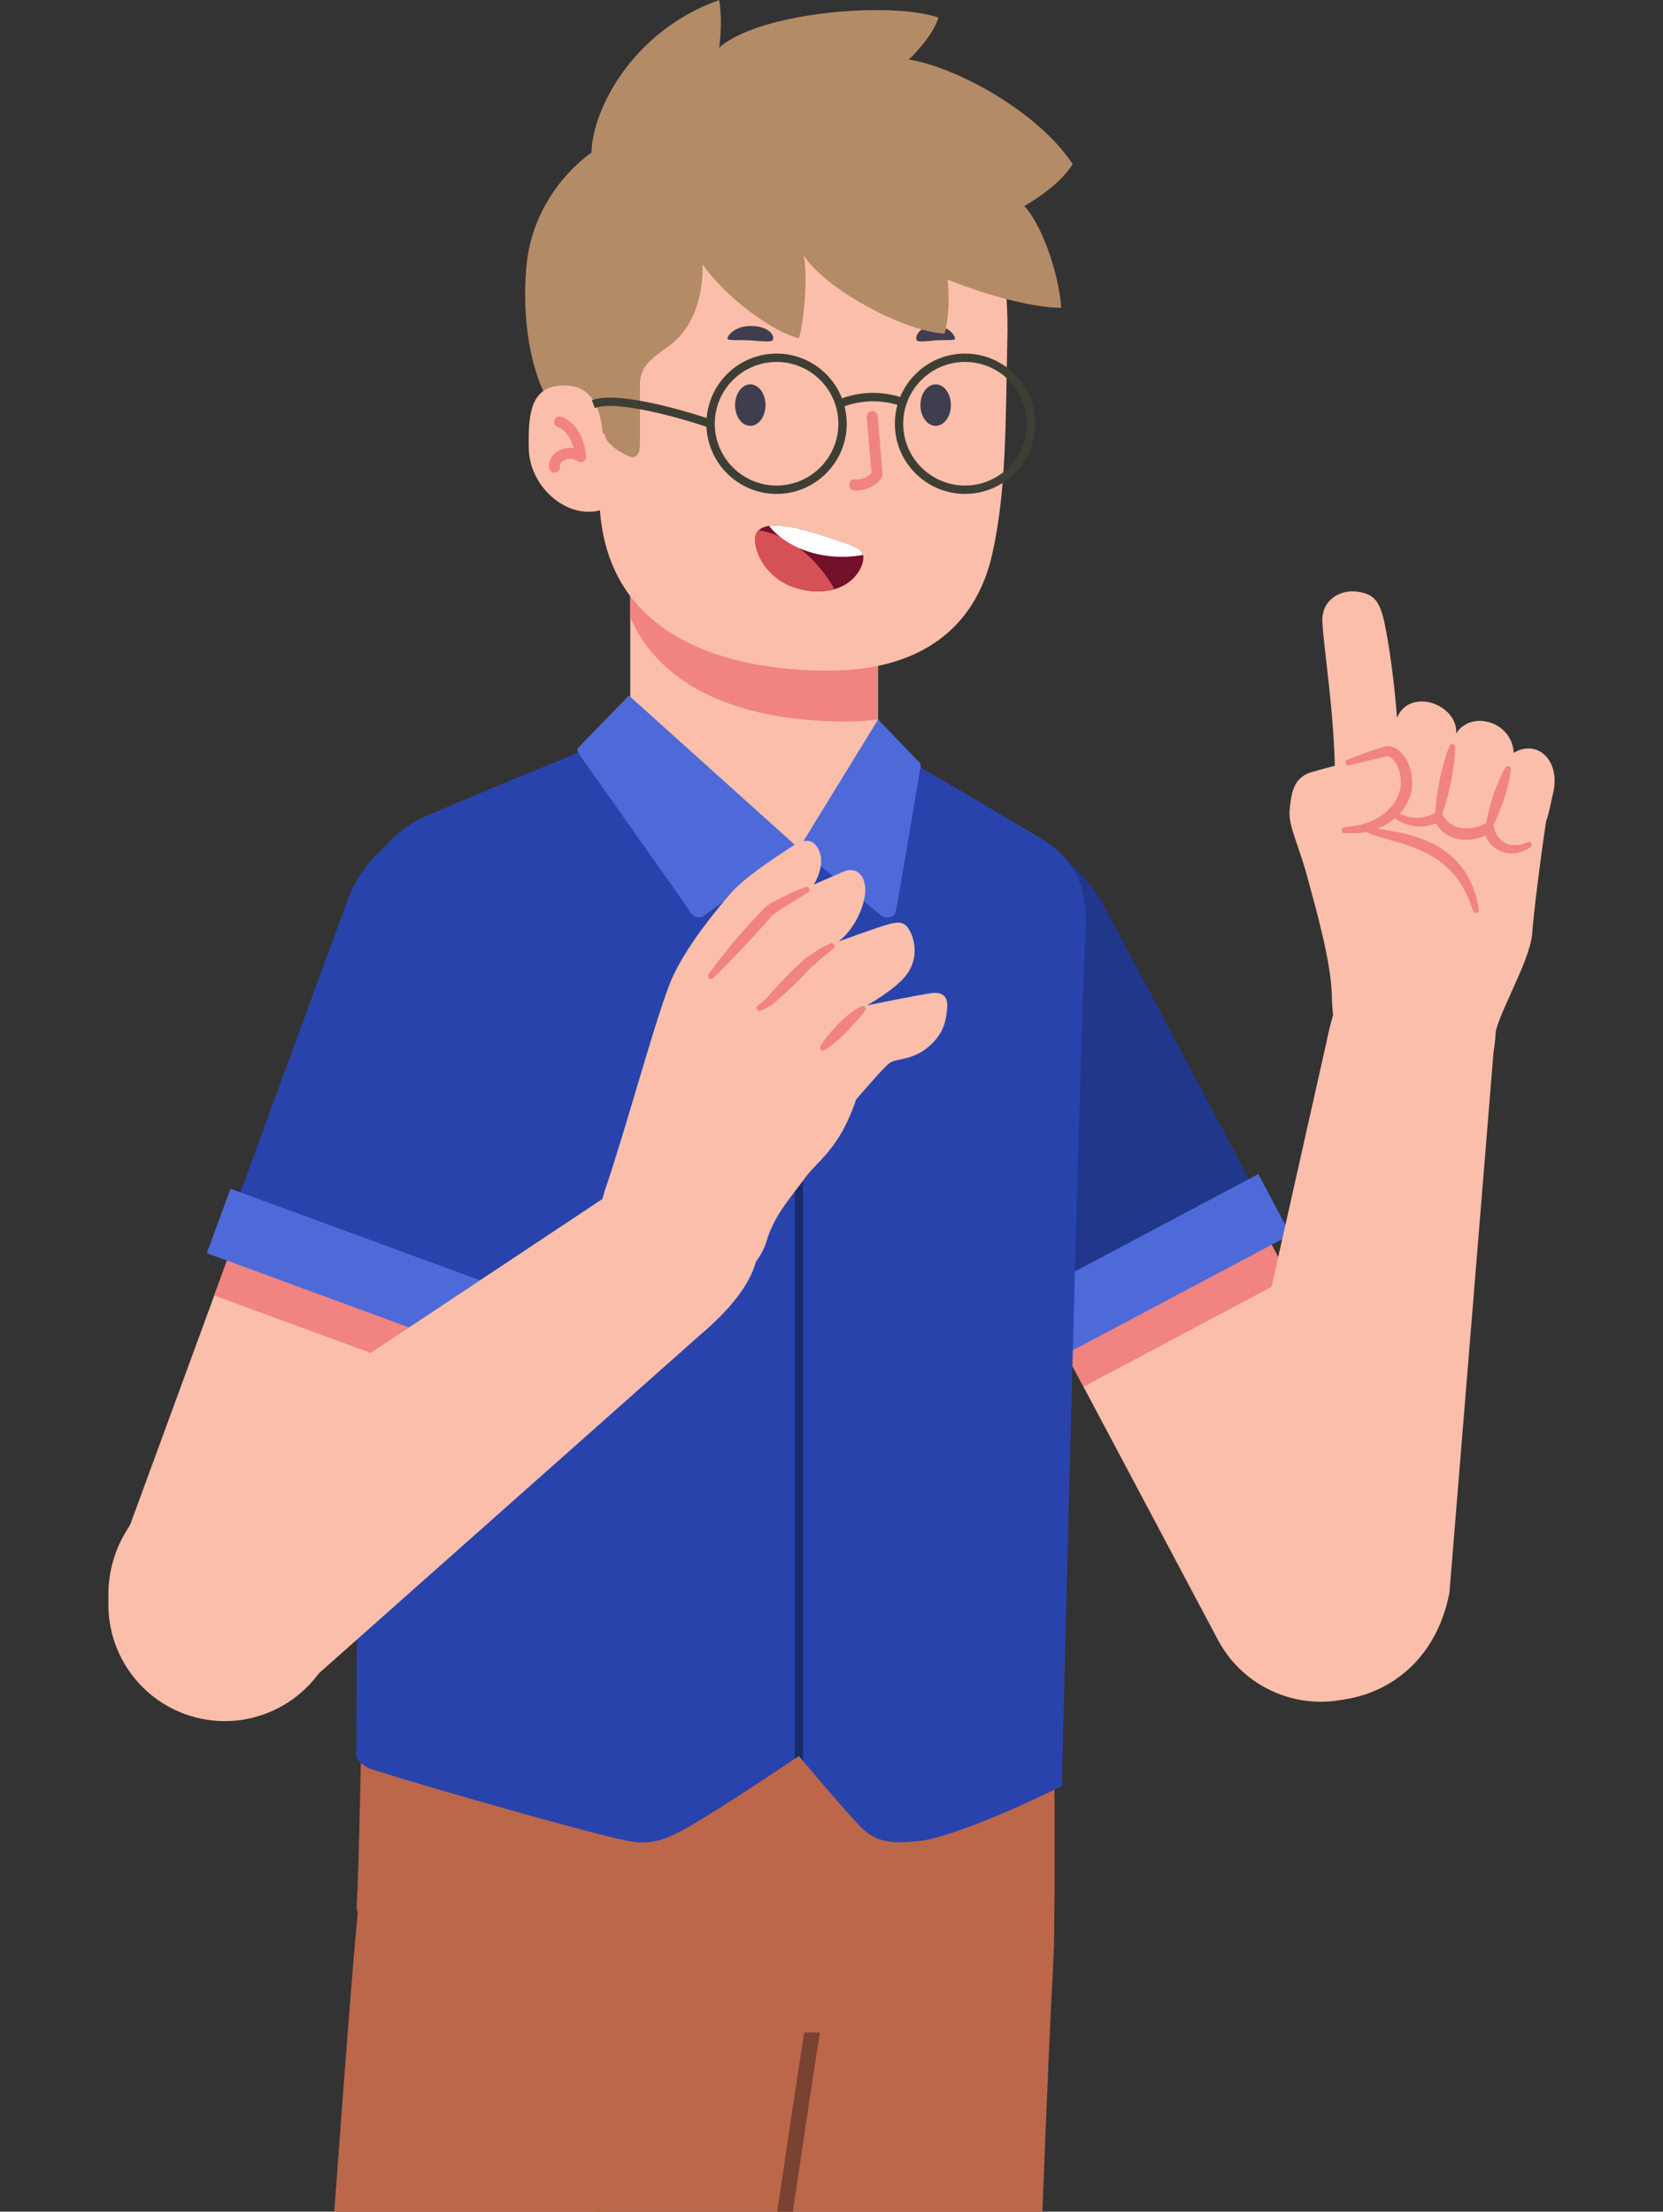 <?xml version="1.0" encoding="UTF-8"?><svg id="uuid-a2119c54-a841-43a1-9f2e-e00fbbd3942b" xmlns="http://www.w3.org/2000/svg" width="397.8" height="529" viewBox="0 0 397.8 529"><rect x="0" y="0" width="397.8" height="529" fill="#333333" stroke="none"/><defs><style>.uuid-1ad56b6a-d726-41d8-94ce-e90569d5fff0{fill:#3e3f34;}.uuid-5db2f972-5b0b-4c97-8688-cb741322588e{fill:#fff;}.uuid-7622af99-b3c1-41f2-ae8a-1578329915a0{fill:#f18380;}.uuid-bd2de359-808b-4b15-afb2-1a1fabdc73c3{fill:#2943ac;}.uuid-15f0a66f-c049-415a-b8d3-b5a43bd14543{fill:#d65155;}.uuid-3ee4f5c3-06f0-4d4b-8ccb-ddac6ea95e21{fill:#21378c;}.uuid-bb137f13-fe4c-4bdb-bf8b-3ed345b8ceaa{fill:#4e6ad9;}.uuid-ec31c026-6408-4a26-9706-06cb726bc536{fill:#bc664a;}.uuid-54c6a243-883f-43de-bbab-656e69bfb358{fill:#403d4f;}.uuid-a2ddbaa6-e953-44d3-b07c-78134bad25ec{fill:#73102a;}.uuid-c5848a16-da10-4284-ae83-80c2dc9fe1c8{fill:#7a4230;}.uuid-52295129-6c57-4360-81dc-ad09ae06de7f{fill:#b38b67;}.uuid-733f7938-8ba6-46aa-85b6-1ea7998a1065{fill:#192a6b;}.uuid-a47d2393-d03d-416b-a5ea-b1991ae59f1d{fill:#fbbeaa;}</style></defs><g><path class="uuid-ec31c026-6408-4a26-9706-06cb726bc536" d="M252.149,459.39c.06,3.59-.03,7.28-.25,11.05-.59,10.33-1.53,32.39-2.55,58.56h-106.99c-.64-18.78-1.19-35.84-1.55-48.7-.24-8.91-.38-15.8-.4-19.84-.03-7.23,1.21-14.59,3.69-21.56,4.21-11.82,11.97-22.48,23.1-29.39,2.57-1.6,5.31-2.99,8.23-4.15,4.48-1.79,9.38-3.02,14.69-3.6,.65-.07,1.3-.13,1.96-.18,3.87-.3,7.95-.25,12.23,.19,6.2,.64,11.67,1.85,16.47,3.59,13.37,4.83,21.62,13.67,26.29,25.15,3.41,8.4,4.91,18.2,5.08,28.88Z"/><g><path class="uuid-ec31c026-6408-4a26-9706-06cb726bc536" d="M195.639,477.55c-.09,.61-.19,1.22-.29,1.83-.31,1.87-.68,4.14-1.09,6.75-1.59,10.06-3.87,25.24-6.48,42.87H79.959c2.42-33.07,4.58-61.34,5.62-71.48,1.16-11.19,5.42-22.37,12.4-31.56,7.84-10.29,19.1-18.08,33.29-20.6,6.3-1.13,13.19-1.21,20.61,0,1.16,.19,2.33,.41,3.52,.66,4.32,.92,8.25,2.09,11.8,3.49,8.39,3.31,14.71,7.9,19.35,13.53,11.09,13.47,12.47,32.83,9.09,54.51Z"/><path class="uuid-c5848a16-da10-4284-ae83-80c2dc9fe1c8" d="M197.169,479.68c-.3,1.79-.65,3.95-1.04,6.43-1.58,9.98-3.87,25.19-6.48,42.89h-3.74c2.6-17.6,4.89-32.78,6.48-42.88,.43-2.74,.82-5.11,1.14-7.05,.16-1.01,1.1-1.65,2.11-1.52h.01c1.01,.17,1.69,1.13,1.52,2.13Z"/></g><path class="uuid-ec31c026-6408-4a26-9706-06cb726bc536" d="M252.183,405.357s.154,51.093,0,53.878c-.173,2.784-24.566,26.898-57.316,26.898-50.276,0-110.439-18.381-109.554-30.336,.577-7.887,1.308-50.439,1.308-50.439H252.183Z"/></g><g><path class="uuid-a47d2393-d03d-416b-a5ea-b1991ae59f1d" d="M212.382,243.592c-7.21-13.578-2.046-30.437,11.537-37.648,13.584-7.206,30.433-2.046,37.643,11.533l78.95,148.651c7.21,13.579,2.046,30.433-11.528,37.642-13.582,7.216-30.432,2.05-37.642-11.528l-78.959-148.65Z"/><rect class="uuid-7622af99-b3c1-41f2-ae8a-1578329915a0" x="251.617" y="301.383" width="55.678" height="18.325" transform="translate(-113.013 167.36) rotate(-27.973)"/><path class="uuid-3ee4f5c3-06f0-4d4b-8ccb-ddac6ea95e21" d="M249.712,319.476l-39.643-74.661c-7.877-14.833-2.22-33.299,12.617-41.182,14.837-7.878,33.309-2.221,41.187,12.62l39.641,74.651-53.802,28.571Z"/><polygon class="uuid-bb137f13-fe4c-4bdb-bf8b-3ed345b8ceaa" points="250.457 326.246 308.705 295.323 300.998 280.813 242.761 311.735 250.457 326.246"/></g><g><rect class="uuid-a47d2393-d03d-416b-a5ea-b1991ae59f1d" x="150.762" y="133.194" width="59.288" height="69.758"/><path class="uuid-7622af99-b3c1-41f2-ae8a-1578329915a0" d="M150.762,133.194h59.288v38.892c-2.443,.313-5.011,.49-7.781,.49-20.372,0-43.177-5.554-51.507-24.989v-14.394Z"/><g><path class="uuid-bd2de359-808b-4b15-afb2-1a1fabdc73c3" d="M210.05,177.626s34.117,19.867,39.349,23.147c5.242,3.271,11.359,8.734,10.263,23.142-1.097,14.418-5.675,203.276-5.675,203.276-14.081,6.988-28.057,12.451-33.732,13.105-5.684,.654-10.147,.765-13.976-2.948-3.819-3.718-15.178-17.356-15.178-17.356,0,0-18.669,12.663-27.076,17.356-4.655,2.597-8.368,4.097-13.966,2.948-12.225-2.515-60.49-16.592-62.01-17.467-1.539-.875-2.953-1.856-2.847-3.496,.115-1.64,1.039-193.783,1.693-202.463,.664-8.676,4.588-17.029,14.909-21.613,10.311-4.583,48.958-20.309,48.958-20.309l40.34,28.004,18.949-25.326Z"/><path class="uuid-733f7938-8ba6-46aa-85b6-1ea7998a1065" d="M190.12,202.086l.981,.866,.981-.904v219.118c-.164-.197-.317-.385-.442-.538-.337-.399-.539-.635-.539-.635,0,0-.365,.245-.981,.659V202.086Z"/><path class="uuid-bb137f13-fe4c-4bdb-bf8b-3ed345b8ceaa" d="M210.05,172.086l-18.949,30.866s18.593,14.981,19.487,15.89c.904,.894,3.28,.976,3.684-.741,.414-1.722,5.819-34.227,5.915-34.554,.097-.327,.135-.775-.192-1.102s-9.945-10.359-9.945-10.359Z"/><path class="uuid-bb137f13-fe4c-4bdb-bf8b-3ed345b8ceaa" d="M150.435,166.363l40.667,36.589s-21.449,14.981-22.354,15.89c-.894,.894-2.77,.769-3.684-.741-1.539-2.53-26.778-37.916-26.864-38.238-.096-.322-.134-.779,.193-1.106,.327-.322,12.042-12.393,12.042-12.393Z"/></g></g><g><path class="uuid-a47d2393-d03d-416b-a5ea-b1991ae59f1d" d="M85.597,216.216c5.29-14.438,21.285-21.844,35.723-16.549,14.437,5.3,21.834,21.29,16.543,35.723l-57.961,158.022c-5.3,14.433-21.285,21.839-35.723,16.544-14.428-5.29-21.834-21.286-16.544-35.718l57.961-158.021Z"/><polygon class="uuid-7622af99-b3c1-41f2-ae8a-1578329915a0" points="103.496 329.035 51.23 309.861 57.54 292.649 109.816 311.832 103.496 329.035"/><path class="uuid-bd2de359-808b-4b15-afb2-1a1fabdc73c3" d="M54.02,294.659l29.115-79.352c5.79-15.774,23.315-23.887,39.08-18.097,15.765,5.78,23.892,23.315,18.111,39.084l-29.115,79.352-57.191-20.987Z"/><polygon class="uuid-bb137f13-fe4c-4bdb-bf8b-3ed345b8ceaa" points="49.479 299.737 111.384 322.461 117.039 307.033 55.135 284.319 49.479 299.737"/></g><path class="uuid-a47d2393-d03d-416b-a5ea-b1991ae59f1d" d="M167.297,319.457l-90.28,80.118c-13.78,12.9-31.251,16.503-44.749-.084-8.261-10.178-10.413-28.686,5.68-42.193l108.189-71.874c11.827-9.41,23.726-8.997,30.746,.125,8.426,10.991,5.187,21.375-9.587,33.907Z"/><g><g><path class="uuid-a47d2393-d03d-416b-a5ea-b1991ae59f1d" d="M240.97,81.06c-.461,20.141-.173,36.026-3.607,51.425-3.434,15.389-14.649,27.918-39.224,27.918-24.556,0-52.7-8.051-54.662-38.835-4.049-4.367-10.589-19.977-10.811-37.449-.221-17.462,1.097-54.474,40.946-60.154,39.839-5.68,68.454,8.95,67.358,57.095Z"/><path class="uuid-54c6a243-883f-43de-bbab-656e69bfb358" d="M220.176,96.891c0,2.746,1.625,4.963,3.635,4.963s3.646-2.217,3.646-4.963c0-2.737-1.635-4.958-3.646-4.958s-3.635,2.221-3.635,4.958Z"/><path class="uuid-54c6a243-883f-43de-bbab-656e69bfb358" d="M175.835,96.891c0,2.746,1.635,4.963,3.635,4.963,2.02,0,3.646-2.217,3.646-4.963,0-2.737-1.626-4.958-3.646-4.958-2,0-3.635,2.221-3.635,4.958Z"/><path class="uuid-54c6a243-883f-43de-bbab-656e69bfb358" d="M184.77,81.43c-.375,.437-2.953,.164-4.992,0-2.549-.207-5.78,.149-5.78-.448,0-.601,1.885-3.487,6.81-2.943,3.598,.39,4.617,2.616,3.963,3.391Z"/><path class="uuid-54c6a243-883f-43de-bbab-656e69bfb358" d="M219.319,81.43c.318,.437,2.511,.164,4.242,0,2.155-.207,4.905,.149,4.905-.448,0-.601-1.597-3.487-5.781-2.943-3.049,.39-3.915,2.616-3.366,3.391Z"/><path class="uuid-7622af99-b3c1-41f2-ae8a-1578329915a0" d="M204.786,117.316c3.462,0,6.194-2.294,6.319-3.891l-1.145-13.913c-.067-.722-.74-1.226-1.414-1.197-.731,.062-1.26,.697-1.202,1.419l1.116,13.389c-.366,.481-1.761,1.683-3.944,1.568-.808-.087-1.347,.519-1.375,1.24-.038,.717,.519,1.337,1.241,1.371,.135,.01,.269,.015,.404,.015Z"/><path class="uuid-52295129-6c57-4360-81dc-ad09ae06de7f" d="M168.092,63.208c0,12.119-4.963,17.419-8.57,19.929-3.598,2.511-6.444,4.603-6.444,8.796v14.836c0,1.64-.982,2.953-2.232,2.51-1.26-.437-6.088-2.89-6.088-5.29l-14.783-10.455s-5.521-10.427-4.126-29.096c1.385-18.67,15.63-27.918,15.63-27.918,.25-10.484,9.917-29.153,30.548-36.521,.933,5.406,0,11.412,0,11.412,9.445-8.517,41.1-11.143,52.459-7.209-1.53,4.91-7.098,10.042-7.098,10.042,10.811,1.64,30.683,12.119,39.195,24.998-3.27,5.463-11.571,10.051-11.571,10.051,3.703,3.708,8.185,15.168,8.84,24.34-11.456-.212-27.182-6.767-27.182-6.767,0,0,.876,7.122-.712,12.951-9.936-.616-28.49-10.657-33.732-18.732,1.087,4.198,.106,16.207-1.125,19.809-7.195-1.746-18.689-11.085-23.007-17.688Z"/><g><path class="uuid-a47d2393-d03d-416b-a5ea-b1991ae59f1d" d="M144.353,106.279c-.25-5.651-1.145-13.918-9.089-14.086-7.945-.159-9.013,5.819-8.772,15.231,.25,9.416,9.83,17.52,18.265,14.249l-.404-15.394Z"/><path class="uuid-7622af99-b3c1-41f2-ae8a-1578329915a0" d="M132.647,113.051c.068,0,.125-.005,.193-.015,.712-.101,1.212-.769,1.106-1.481-.068-.481,.24-.985,.798-1.361,.789-.495,2.097-.726,3.434,.139,.423,.274,.962,.274,1.395,.014,.423-.26,.673-.741,.625-1.236-.731-7.907-5.771-9.388-5.973-9.445-.721-.183-1.423,.216-1.616,.918-.192,.688,.202,1.409,.895,1.606,.164,.043,2.693,.904,3.732,5.03-1.366-.226-2.751,.029-3.905,.774-1.433,.918-2.193,2.433-1.981,3.929,.105,.654,.654,1.126,1.298,1.126Z"/></g><g><path class="uuid-a2ddbaa6-e953-44d3-b07c-78134bad25ec" d="M198.784,128.743c-6.906-2.294-14.62-4.67-17.506-1.727-2.097,2.15,.77,12.341,11.331,14.149,10.552,1.804,14.38-5.526,13.86-8.339-.327-1.751-2.289-2.294-7.685-4.083Z"/><path class="uuid-15f0a66f-c049-415a-b8d3-b5a43bd14543" d="M181.529,126.853c-.068,.062-.173,.091-.25,.164-2.097,2.15,.77,12.341,11.331,14.149,2.799,.471,5.098,.284,6.992-.265-3.674-6.584-10.234-12.836-18.073-14.047Z"/><path class="uuid-5db2f972-5b0b-4c97-8688-cb741322588e" d="M183.991,125.79c3.376,4.501,11.936,8.82,22.43,6.94-.385-1.664-2.347-2.237-7.637-3.987-5.319-1.765-11.09-3.559-14.793-2.953Z"/></g></g><g><g><path class="uuid-1ad56b6a-d726-41d8-94ce-e90569d5fff0" d="M185.761,118.135c-9.254,0-16.782-7.528-16.782-16.782s7.528-16.782,16.782-16.782,16.782,7.528,16.782,16.782-7.528,16.782-16.782,16.782Zm0-31.564c-8.151,0-14.782,6.631-14.782,14.782s6.631,14.782,14.782,14.782,14.782-6.631,14.782-14.782-6.631-14.782-14.782-14.782Z"/><path class="uuid-1ad56b6a-d726-41d8-94ce-e90569d5fff0" d="M230.837,118.135c-9.254,0-16.782-7.528-16.782-16.782s7.528-16.782,16.782-16.782,16.782,7.528,16.782,16.782-7.528,16.782-16.782,16.782Zm0-31.564c-8.151,0-14.782,6.631-14.782,14.782s6.631,14.782,14.782,14.782,14.782-6.631,14.782-14.782-6.631-14.782-14.782-14.782Z"/><path class="uuid-1ad56b6a-d726-41d8-94ce-e90569d5fff0" d="M201.013,97.579l-.795-1.836c5.335-2.307,11.477-2.367,16.852-.161l-.759,1.85c-4.808-1.972-10.529-1.917-15.299,.147Z"/></g><path class="uuid-1ad56b6a-d726-41d8-94ce-e90569d5fff0" d="M169.653,102.298c-5.8-2.004-22.02-6.749-27.37-4.703l-.715-1.867c7.123-2.725,27.858,4.377,28.737,4.68l-.652,1.891Z"/></g></g><g><path class="uuid-a47d2393-d03d-416b-a5ea-b1991ae59f1d" d="M144.771,284.467c4.839-13.966,12.555-42.86,16.07-50.658,3.539-7.793,10.472-16.099,13.874-20.047,3.376-3.95,10.954-8.82,14.462-11.14,3.503-2.304,5.343-1.8,6.541,.389,1.205,2.196,.849,5.401-1.059,8.579,0,0,4.706-2.084,7.092-3.103,2.401-1.032,4.827,.005,5.203,3.616,.369,3.617-2.235,9.941-6.384,13.099,0,0,9.818-3.615,12.426-4.253,2.623-.664,3.795-.16,4.867,2.154,1.051,2.319,1.701,6.226-.886,9.877-2.586,3.638-9.64,7.502-9.64,7.502,0,0,12.965-2.649,15.703-2.966,2.755-.305,3.782,1.161,3.523,3.741-.267,2.587-.593,5.803-4.433,9.098-3.836,3.292-7.743,2.818-9.189,3.803-1.439,.965-5.803,6.163-8.138,8.794-4.048,12.059-9.284,14.625-12.333,18.915-3.038,4.281-7.13,8.467-9.1,14.949-2.31,8.261-14.213,16.508-27.053,11.52-12.851-5.016-14.979-13.204-11.547-23.869Z"/><path class="uuid-7622af99-b3c1-41f2-ae8a-1578329915a0" d="M193.523,212.453c.205,.333,.105,.78-.226,.971,0,0-1.663,1.023-4.156,2.56-.604,.393-1.272,.791-1.984,1.242-.728,.426-1.298,.943-2.017,1.386-.543,.366-1.214,1.306-1.847,1.969-.636,.717-1.288,1.448-1.938,2.178-2.644,2.905-5.34,5.715-7.327,7.794-2.031,2.08-3.479,3.413-3.479,3.413-.219,.232-.592,.267-.866,.073-.307-.217-.394-.641-.182-.982,0,0,1.121-1.621,2.944-3.966,.933-1.16,1.992-2.546,3.183-3.973,1.189-1.399,2.498-2.852,3.819-4.291,.685-.721,1.338-1.441,1.998-2.14,.727-.695,1.144-1.385,2.103-2.079,.812-.526,1.663-1.06,2.425-1.44,.766-.383,1.493-.73,2.164-1.067,1.341-.647,2.51-1.091,3.288-1.445,.795-.306,1.256-.482,1.256-.482,.321-.117,.675-.007,.845,.279Zm5.122,13.205s-.34,.16-.899,.436c-.571,.313-1.385,.597-2.332,1.254-.461,.344-.986,.679-1.519,1.048-.513,.364-1.205,.771-1.621,1.165-.98,.932-2.012,1.922-3.066,2.893-2.042,2.025-3.974,4.146-5.399,5.779-.136,.159-.463,.486-.405,.5-.193,.145-.36,.319-.539,.451-.332,.293-.616,.545-.837,.767-.252,.223-.374,.267-.489,.368-.117,.078-.181,.122-.181,.122l-.129,.115c-.284,.238-.344,.664-.106,.954,.178,.253,.488,.327,.763,.224,0,0,.115-.038,.299-.098,.161-.078,.533-.189,.794-.329,.276-.167,.598-.362,.976-.581,.203-.09,.404-.204,.61-.334,.424-.311,.456-.378,.703-.584,1.643-1.402,3.773-3.313,5.801-5.339,.994-1.047,1.993-2.059,2.929-3.041,.57-.517,.973-.823,1.428-1.238,.442-.379,.853-.742,1.227-1.073,.73-.684,1.51-1.246,1.98-1.637l.753-.666c.29-.231,.335-.681,.084-.986-.204-.231-.547-.299-.824-.17Zm7.383,15.005s-.787,.402-1.83,1.132c-.507,.385-1.149,.799-1.763,1.303-.583,.567-1.215,1.152-1.833,1.738-1.217,1.23-2.337,2.555-3.135,3.583-.781,1.025-1.22,1.786-1.22,1.786-.188,.346-.075,.785,.267,.984,.228,.119,.504,.119,.713-.014l.051-.045s.759-.441,1.775-1.238c1.008-.776,2.258-1.882,3.428-3.071,.569-.619,1.135-1.236,1.654-1.824,.579-.551,1.041-1.139,1.484-1.596,.844-.991,1.327-1.701,1.327-1.701,.232-.333,.153-.778-.184-1.006-.225-.161-.515-.148-.734-.031Z"/></g><g><g><path class="uuid-a47d2393-d03d-416b-a5ea-b1991ae59f1d" d="M318.597,238.775c-.027-8.192-3.733-21.111-5.896-29.086-2.155-7.973-4.604-12.231-4.209-15.999,.4-3.792,.778-7.667,5.197-8.999,1.738-.52,3.68-1.032,5.618-1.521-.075-2.063-.158-4.369-.317-6.931-.718-11.36-2.428-22.34-2.669-27.546-.248-5.217,4.306-7.724,8.271-7.19,3.974,.541,5.441,2.096,6.608,7.572,1.158,5.474,2.438,14.921,2.965,22.593,3.093-7.366,14.553-3.221,14.179,3.724,3.567-5.574,13.346-2.896,13.755,4.682,5.594-3.451,11.62,1.899,9.239,10.335-.499,2.323-.821,4.215-1.494,5.997-1.323,8.689-2.953,21.621-3.344,26.937-.504,6.766-9.03,20.562-8.96,25.026-.055,5.828-5.653,18.191-19.156,18.849-13.512,.652-19.211-13.647-19.789-28.445Z"/><path class="uuid-7622af99-b3c1-41f2-ae8a-1578329915a0" d="M321.489,197.906l.122-.024s.606-.081,1.649-.229c.52-.094,1.174-.077,1.859-.298,.691-.206,1.476-.442,2.329-.673,.786-.378,1.645-.78,2.499-1.257,.742-.642,1.694-1.113,2.35-1.96,.34-.411,.783-.747,1.046-1.213l.85-1.361c.375-.91,.788-1.723,.857-3.104,.131-.921-.023-2.219-.271-3.204-.26-1.026-.709-1.988-1.332-2.681-.28-.357-.652-.601-.925-.8-.124-.021-.069-.142-.314-.193l-.424-.038-.036-.017-.146,.044c-1.003,.244-1.942,.463-2.814,.691-1.817,.43-3.317,.798-4.373,1.056-1.082,.248-1.681,.39-1.681,.39-.33,.074-.685-.107-.808-.417-.143-.354,.032-.769,.377-.919l.04-.001s.596-.226,1.614-.634c1.069-.373,2.435-.995,4.321-1.568,.953-.289,1.964-.616,3.034-.945l.2-.067,.029,.001c.109-.002-.193-.016,.22-.018l.012-.008,.047,.01,.116,.009,.41,.011c.3,.018,.842,.204,1.249,.371,.703,.351,1.27,.793,1.736,1.341,.992,1.045,1.616,2.352,2,3.679,.155,.675,.368,1.358,.391,2.055l.073,1.027,.034,.262v.049s.003,.03,.003,.03l-.026,.176,.003,.03-.004,.112-.059,.474c-.116,.658-.026,1.173-.333,1.945-.252,.694-.505,1.448-.823,2.084-.374,.576-.75,1.157-1.13,1.716-.187,.286-.414,.528-.65,.769,1.218,.571,2.469,.932,3.733,.992,.853,.053,1.71-.055,2.539-.262,.394-.1,.797-.248,1.183-.404,.36-.171,.787-.388,1.02-.565l.045-.03c.029-.47,.066-1.077,.131-1.824,.114-.791,.193-1.743,.346-2.722,.174-.986,.374-2.049,.542-3.1,.416-2.109,.99-4.176,1.464-5.713,.485-1.54,.91-2.552,.91-2.552,.102-.254,.364-.431,.65-.436,.393,.003,.7,.322,.707,.716,0,0,.001,1.09-.166,2.706-.165,1.606-.455,3.727-.879,5.824-.245,1.045-.479,2.082-.712,3.07-.239,.967-.542,1.862-.76,2.632-.219,.731-.438,1.314-.596,1.748,.024,.025,.049,.049,.053,.075l.051,.084c.488,.872,1.089,1.624,1.87,2.169,.754,.534,1.661,.893,2.625,1.033,1.928,.271,4.1-.116,5.806-1.148l.024-.02c.033-.018,.095-.03,.137-.046,.061-.39,.135-.841,.243-1.413,.178-.67,.307-1.488,.56-2.33,.244-.848,.526-1.738,.781-2.638,.583-1.78,1.298-3.527,1.904-4.797,.582-1.294,1.093-2.107,1.093-2.107,.125-.225,.391-.371,.669-.338,.386,.03,.677,.385,.645,.776,0,0-.081,.961-.366,2.341-.295,1.378-.742,3.211-1.343,4.982-.339,.878-.65,1.771-.965,2.58-.289,.829-.666,1.562-.942,2.232-.23,.493-.454,.913-.633,1.254,.063,.126,.121,.221,.147,.335,.37,1.726,1.291,3.257,2.836,3.959,.751,.356,1.625,.502,2.534,.474,.457-.023,.897-.11,1.35-.212,.386-.112,.871-.272,1.35-.497,.308-.162,.673-.072,.859,.217,.228,.322,.158,.759-.151,.971l-.054,.024c-.395,.296-.856,.579-1.451,.844-.527,.22-1.083,.395-1.659,.517-1.176,.224-2.437,.15-3.586-.279-1.172-.414-2.239-1.189-3.021-2.161-.44-.533-.749-1.127-1.017-1.732-1.909,.873-4.06,1.253-6.188,.902-1.334-.241-2.671-.763-3.763-1.607-.785-.619-1.365-1.377-1.864-2.197-.128,.047-.257,.104-.385,.151-.498,.177-1.041,.335-1.562,.434-1.051,.19-2.137,.266-3.193,.101-1.056-.164-2.087-.451-3.025-.904-.602-.272-1.15-.616-1.663-.982-.797,.719-1.736,1.179-2.53,1.741-.553,.254-1.083,.488-1.588,.698,.767,.139,1.728,.288,2.836,.488,1.616,.309,3.553,.631,5.564,1.257,2.034,.612,4.158,1.458,6.163,2.638,1.014,.558,1.928,1.317,2.824,2.017,.875,.755,1.668,1.577,2.362,2.403,.642,.884,1.34,1.691,1.762,2.593,.433,.9,.971,1.669,1.219,2.516,.307,.795,.576,1.538,.786,2.186,.146,.673,.279,1.265,.366,1.745,.201,.975,.295,1.519,.295,1.519,.079,.331-.106,.656-.426,.781-.353,.138-.757-.043-.89-.4l-.033-.075s-.191-.501-.532-1.372c-.154-.44-.339-.974-.556-1.583-.306-.564-.639-1.188-.963-1.903-.28-.735-.814-1.386-1.284-2.151-.438-.783-1.143-1.41-1.703-2.169-.64-.702-1.388-1.362-2.128-2.011-.805-.623-1.607-1.255-2.507-1.745-1.727-1.103-3.668-1.927-5.533-2.552-1.856-.668-3.676-1.177-5.266-1.608-1.567-.403-2.897-.859-3.875-1.208-.615-.255-1.028-.443-1.223-.547-.499,.088-.958,.171-1.365,.238-.805,.143-1.512,.041-2.087,.07-1.136-.018-1.8-.038-1.8-.038-.326,.007-.609-.238-.664-.589-.05-.378,.221-.735,.591-.767Z"/></g><path class="uuid-a47d2393-d03d-416b-a5ea-b1991ae59f1d" d="M317.253,249.468l-26.446,117.772c-4.616,18.307,.688,35.333,21.728,39.123,12.9,2.311,30.144-4.764,34.176-25.382l10.561-129.456c2.519-14.905-3.602-25.12-14.991-26.849-13.698-2.058-21.204,5.801-25.028,24.791Z"/></g></svg>